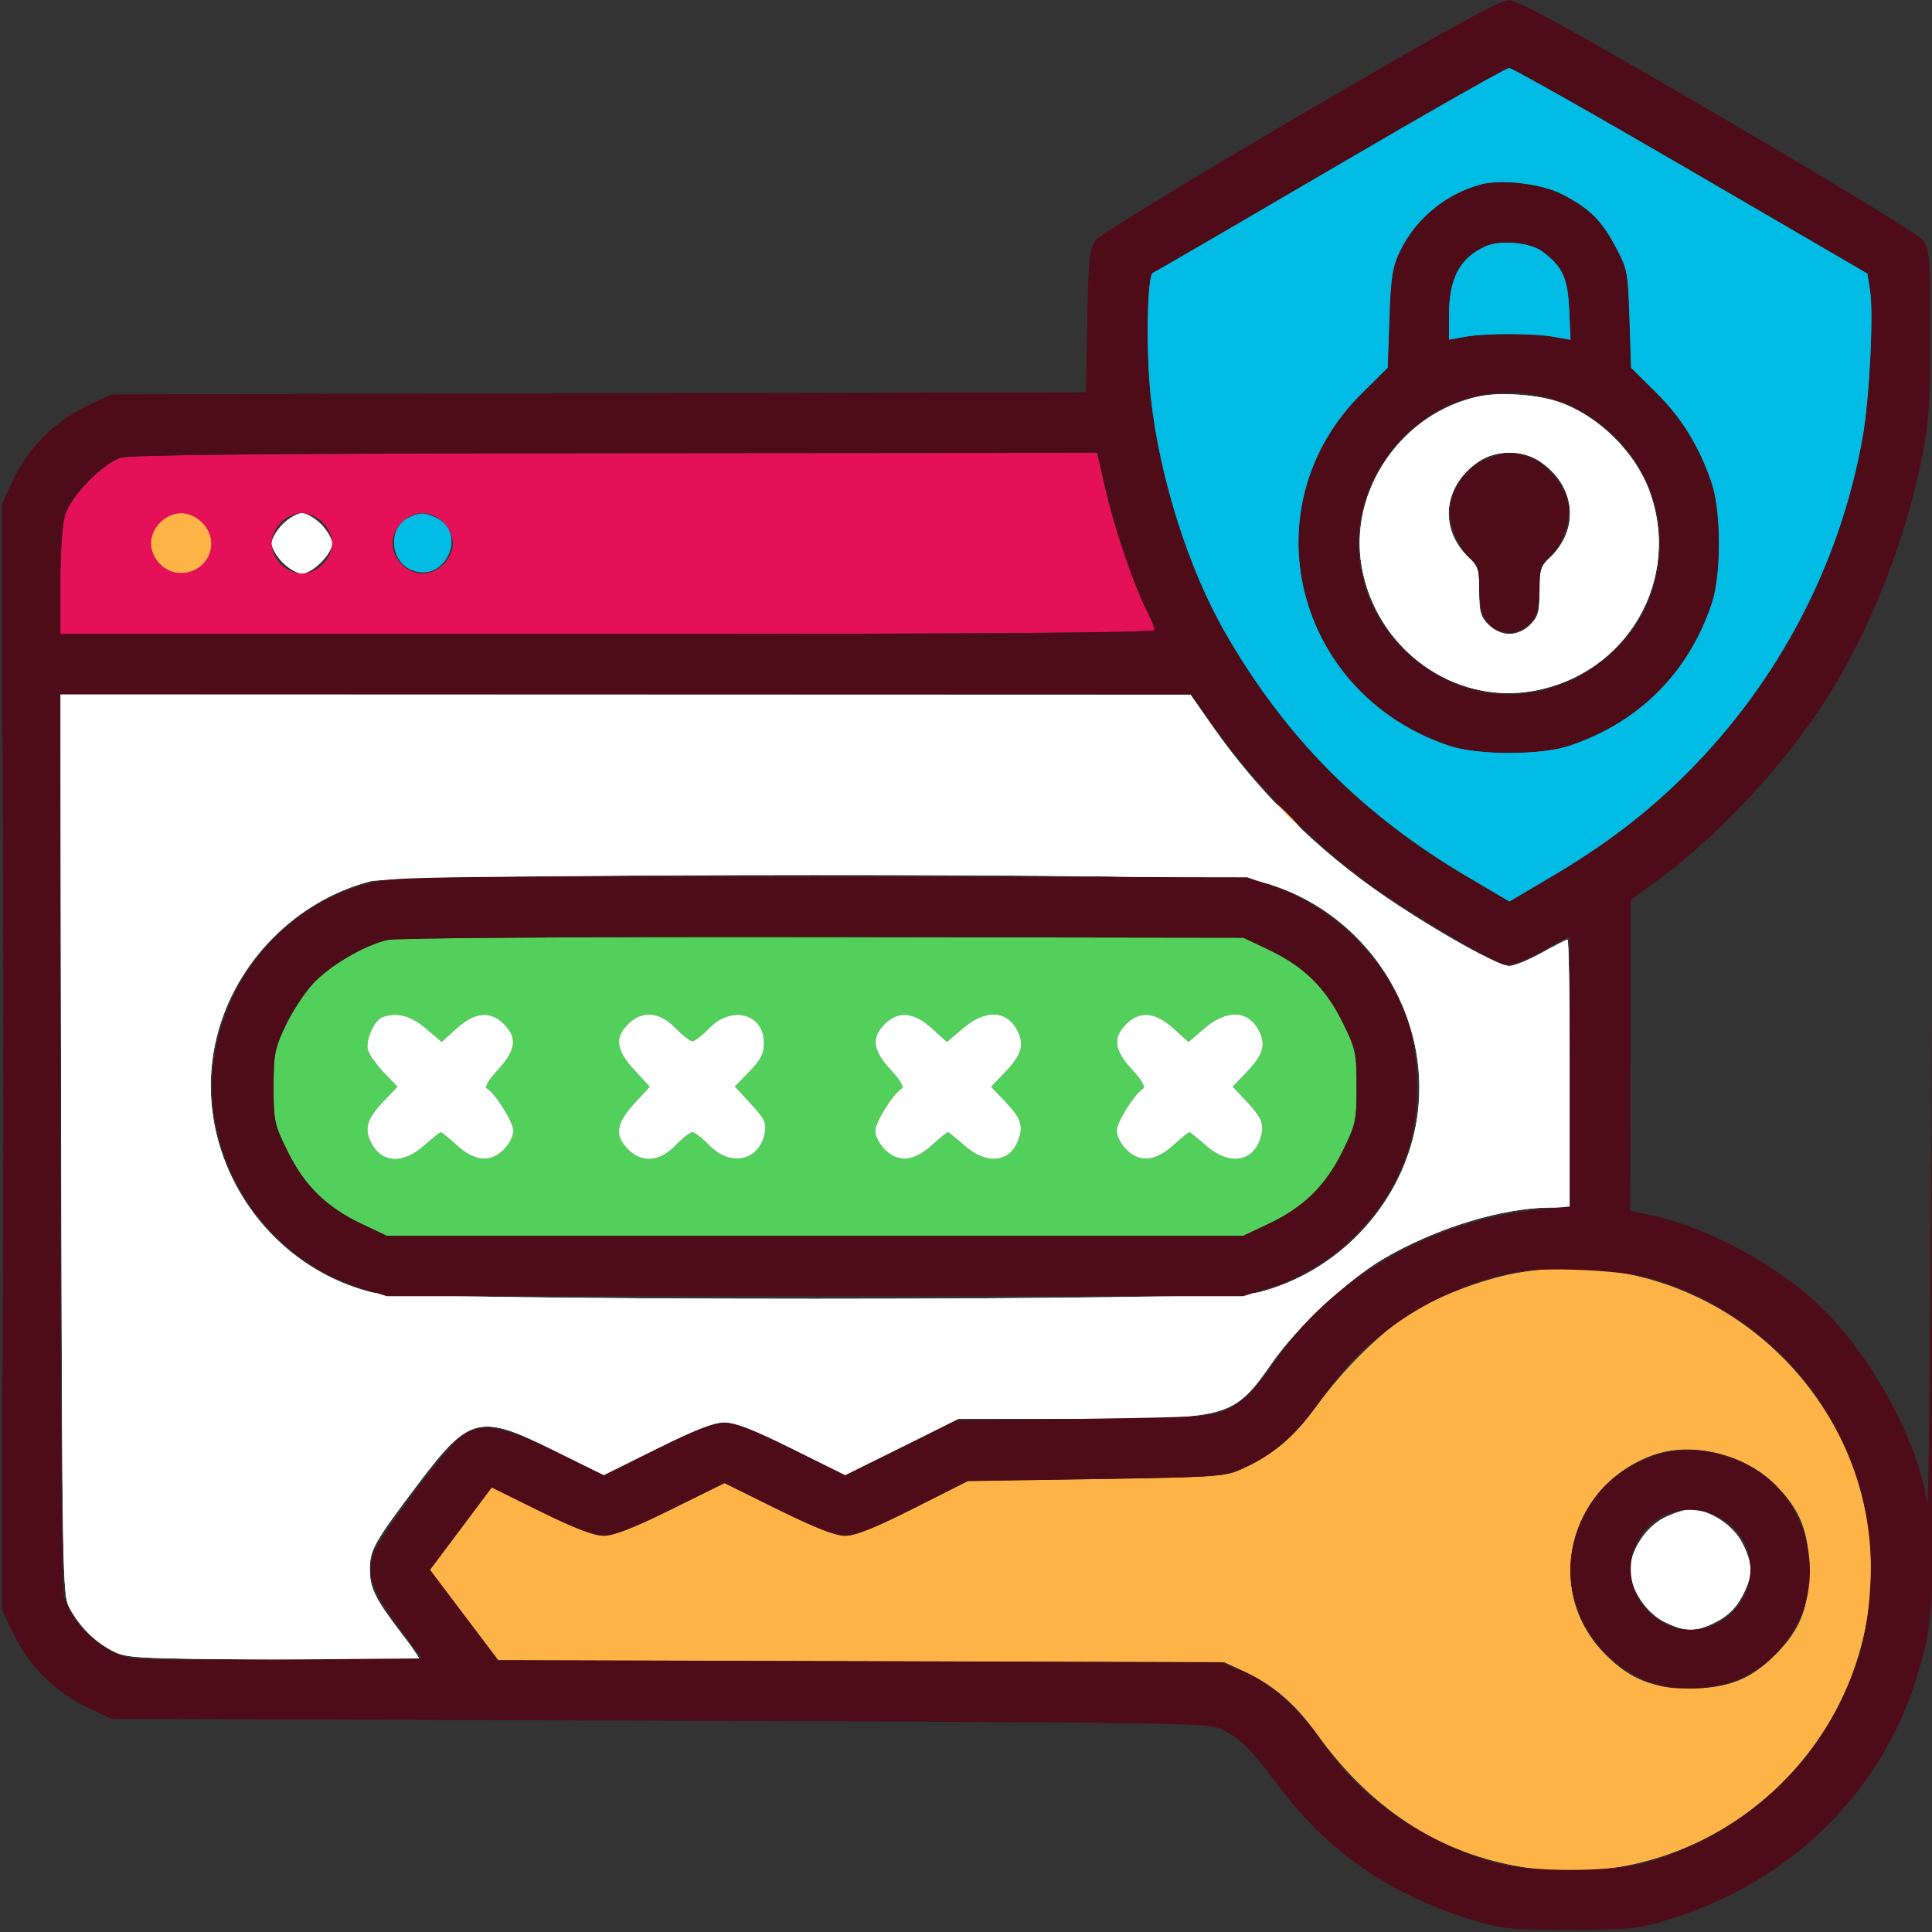 <svg xmlns="http://www.w3.org/2000/svg" width="512" height="512" viewBox="0 0 512 512" version="1.1"><rect x="0" y="0" width="512" height="512" fill="#333333" stroke="none"/><path d="M 42.455 138.455 C 40.907 140.002, 40 142.052, 40 144 C 40 145.948, 40.907 147.998, 42.455 149.545 C 47.415 154.506, 56 150.991, 56 144 C 56 139.889, 52.111 136, 48 136 C 46.052 136, 44.002 136.907, 42.455 138.455 M 341 216.500 C 342.866 218.425, 344.617 220, 344.892 220 C 345.167 220, 343.866 218.425, 342 216.500 C 340.134 214.575, 338.383 213, 338.108 213 C 337.833 213, 339.134 214.575, 341 216.500 M 401.500 337.466 C 392.421 339.134, 379.939 344.013, 373 348.607 C 365.277 353.719, 355.852 363.116, 349.036 372.500 C 343.011 380.794, 337.449 385.521, 329.271 389.297 C 324.729 391.394, 322.871 391.524, 290.500 392 L 256.500 392.500 242.131 399.750 C 231.885 404.920, 226.683 407, 224 407 C 221.358 407, 216.030 404.921, 206.119 400.024 L 192 393.048 177.881 400.024 C 167.987 404.913, 162.640 407, 160.008 407 C 157.412 407, 152.253 405.027, 143.284 400.603 L 130.314 394.205 122.137 405.117 L 113.960 416.028 122.993 427.990 L 132.025 439.952 228.263 440.226 L 324.500 440.500 329.271 442.703 C 337.482 446.494, 343.021 451.218, 349.052 459.572 C 364.104 480.422, 383.209 492.263, 406.554 495.212 C 447.994 500.446, 487.058 471.503, 494.572 430 C 504.431 375.550, 456.047 327.447, 401.500 337.466 M 438.005 385.607 C 415.348 393.840, 408.732 421.780, 425.476 438.524 C 432.046 445.094, 437.992 447.451, 448 447.451 C 458.008 447.451, 463.954 445.094, 470.524 438.524 C 477.094 431.954, 479.451 426.008, 479.451 416 C 479.451 405.992, 477.094 400.046, 470.524 393.476 C 462.307 385.260, 448.294 381.869, 438.005 385.607" stroke="none" fill="#feb346" fill-rule="evenodd"/><path d="M 102.618 249.102 C 96.395 250.580, 87.326 255.922, 82.912 260.711 C 80.667 263.147, 77.405 268.147, 75.665 271.820 C 72.799 277.869, 72.500 279.402, 72.500 288.052 C 72.500 297.067, 72.710 298.028, 76.235 305.160 C 80.733 314.262, 86.523 319.931, 95.820 324.335 L 102.500 327.500 216 327.500 L 329.500 327.500 336.180 324.335 C 345.477 319.931, 351.267 314.262, 355.765 305.160 C 359.294 298.020, 359.500 297.075, 359.500 288 C 359.500 278.925, 359.294 277.980, 355.765 270.840 C 351.267 261.738, 345.477 256.069, 336.180 251.665 L 329.500 248.500 218 248.340 C 152.804 248.246, 104.888 248.563, 102.618 249.102 M 101.229 269.669 C 99.136 270.512, 96.839 275.908, 97.557 278.300 C 97.920 279.510, 99.835 282.188, 101.812 284.250 L 105.406 288 101.812 291.750 C 97.284 296.474, 96.480 299.093, 98.411 302.829 C 101.220 308.260, 106.783 308.526, 112.432 303.499 C 114.594 301.575, 116.565 300, 116.810 300 C 117.056 300, 119.001 301.575, 121.132 303.500 C 125.872 307.783, 129.963 308.127, 133.545 304.545 C 134.895 303.195, 136 301.013, 136 299.695 C 136 297.403, 131.349 289.952, 129.020 288.512 C 128.311 288.074, 129.377 286.229, 131.954 283.435 C 136.678 278.309, 137.115 275.024, 133.545 271.455 C 129.935 267.844, 125.875 268.214, 121.025 272.597 L 117.044 276.193 112.842 272.597 C 108.806 269.142, 104.953 268.171, 101.229 269.669 M 166.455 271.455 C 162.867 275.042, 163.320 278.307, 168.127 283.522 L 172.255 288 168.127 292.478 C 163.320 297.693, 162.867 300.958, 166.455 304.545 C 170.163 308.253, 174.764 307.870, 179 303.500 C 180.866 301.575, 182.891 300, 183.500 300 C 184.109 300, 186.134 301.575, 188 303.500 C 193.586 309.263, 201.199 307.617, 202.603 300.343 C 203.131 297.612, 202.637 296.561, 198.942 292.553 L 194.672 287.920 198.536 283.963 C 201.586 280.840, 202.400 279.241, 202.400 276.374 C 202.400 268.688, 193.909 266.403, 188 272.500 C 186.134 274.425, 184.109 276, 183.500 276 C 182.891 276, 180.866 274.425, 179 272.500 C 174.764 268.130, 170.163 267.747, 166.455 271.455 M 234.455 271.455 C 230.885 275.024, 231.322 278.309, 236.046 283.435 C 238.623 286.229, 239.689 288.074, 238.980 288.512 C 236.651 289.952, 232 297.403, 232 299.695 C 232 301.013, 233.105 303.195, 234.455 304.545 C 238.037 308.127, 242.128 307.783, 246.868 303.500 C 248.999 301.575, 250.944 300, 251.190 300 C 251.435 300, 253.406 301.575, 255.568 303.499 C 261.469 308.751, 267.727 308.091, 269.853 301.993 C 271.198 298.133, 270.575 296.407, 266.154 291.750 L 262.594 288 266.188 284.250 C 270.716 279.526, 271.520 276.907, 269.589 273.171 C 266.755 267.691, 261.150 267.468, 255.158 272.597 L 250.956 276.193 246.975 272.597 C 242.125 268.214, 238.065 267.844, 234.455 271.455 M 298.455 271.455 C 294.885 275.024, 295.322 278.309, 300.046 283.435 C 302.623 286.229, 303.689 288.074, 302.980 288.512 C 300.651 289.952, 296 297.403, 296 299.695 C 296 301.013, 297.105 303.195, 298.455 304.545 C 302.037 308.127, 306.128 307.783, 310.868 303.500 C 312.999 301.575, 314.944 300, 315.190 300 C 315.435 300, 317.406 301.575, 319.568 303.499 C 325.469 308.751, 331.727 308.091, 333.853 301.993 C 335.198 298.133, 334.575 296.407, 330.154 291.750 L 326.594 288 330.188 284.250 C 334.716 279.526, 335.520 276.907, 333.589 273.171 C 330.755 267.691, 325.150 267.468, 319.158 272.597 L 314.956 276.193 310.975 272.597 C 306.125 268.214, 302.065 267.844, 298.455 271.455" stroke="none" fill="#53cf5c" fill-rule="evenodd"/><path d="M 42.455 138.455 C 40.907 140.002, 40 142.052, 40 144 C 40 145.948, 40.907 147.998, 42.455 149.545 C 47.415 154.506, 56 150.991, 56 144 C 56 139.889, 52.111 136, 48 136 C 46.052 136, 44.002 136.907, 42.455 138.455 M 341 216.500 C 342.866 218.425, 344.617 220, 344.892 220 C 345.167 220, 343.866 218.425, 342 216.500 C 340.134 214.575, 338.383 213, 338.108 213 C 337.833 213, 339.134 214.575, 341 216.500 M 401.500 337.466 C 392.421 339.134, 379.939 344.013, 373 348.607 C 365.277 353.719, 355.852 363.116, 349.036 372.500 C 343.011 380.794, 337.449 385.521, 329.271 389.297 C 324.729 391.394, 322.871 391.524, 290.500 392 L 256.500 392.500 242.131 399.750 C 231.885 404.920, 226.683 407, 224 407 C 221.358 407, 216.030 404.921, 206.119 400.024 L 192 393.048 177.881 400.024 C 167.987 404.913, 162.640 407, 160.008 407 C 157.412 407, 152.253 405.027, 143.284 400.603 L 130.314 394.205 122.137 405.117 L 113.960 416.028 122.993 427.990 L 132.025 439.952 228.263 440.226 L 324.500 440.500 329.271 442.703 C 337.482 446.494, 343.021 451.218, 349.052 459.572 C 364.104 480.422, 383.209 492.263, 406.554 495.212 C 447.994 500.446, 487.058 471.503, 494.572 430 C 504.431 375.550, 456.047 327.447, 401.500 337.466 M 438.005 385.607 C 415.348 393.840, 408.732 421.780, 425.476 438.524 C 432.046 445.094, 437.992 447.451, 448 447.451 C 458.008 447.451, 463.954 445.094, 470.524 438.524 C 477.094 431.954, 479.451 426.008, 479.451 416 C 479.451 405.992, 477.094 400.046, 470.524 393.476 C 462.307 385.260, 448.294 381.869, 438.005 385.607" stroke="none" fill="#feb346" fill-rule="evenodd"/><path d="M 392.045 105.036 C 371.533 109.316, 357.309 129.936, 360.881 150.215 C 364.711 171.959, 385.189 186.823, 406.215 183.119 C 431.283 178.703, 445.888 153.393, 436.993 129.781 C 433.158 119.600, 423.457 110.134, 413.184 106.549 C 407.538 104.578, 397.637 103.869, 392.045 105.036 M 391.922 122.274 C 382.344 128.728, 381.212 140.270, 389.405 147.924 C 391.673 150.043, 392 151.151, 392 156.720 C 392 162.151, 392.362 163.453, 394.455 165.545 C 396.002 167.093, 398.052 168, 400 168 C 401.948 168, 403.998 167.093, 405.545 165.545 C 407.638 163.453, 408 162.151, 408 156.720 C 408 151.151, 408.327 150.043, 410.595 147.924 C 418.788 140.270, 417.656 128.728, 408.078 122.274 C 403.498 119.187, 396.502 119.187, 391.922 122.274 M 74.923 138.923 C 73.315 140.531, 72 142.815, 72 144 C 72 145.185, 73.315 147.469, 74.923 149.077 C 76.531 150.685, 78.815 152, 80 152 C 82.784 152, 88 146.784, 88 144 C 88 142.815, 86.685 140.531, 85.077 138.923 C 83.469 137.315, 81.185 136, 80 136 C 78.815 136, 76.531 137.315, 74.923 138.923 M 16.230 303.250 C 16.488 417.398, 16.580 422.650, 18.364 426 C 20.973 430.899, 24.820 434.816, 29.500 437.342 C 33.371 439.430, 34.754 439.510, 72.250 439.804 C 93.563 439.971, 111 439.825, 111 439.478 C 111 439.132, 109.036 436.295, 106.636 433.174 C 99.532 423.938, 98.007 420.904, 98.007 416 C 98.007 410.665, 99.034 408.846, 110.966 393.045 C 124.467 375.165, 127.119 374.538, 147.014 384.507 L 159.999 391.014 173.986 384.007 C 184.366 378.807, 189.012 377, 192 377 C 194.988 377, 199.633 378.807, 210.013 384.006 L 223.999 391.013 238.987 383.506 L 253.975 376 285.306 376 C 326.046 376, 326.949 375.739, 337.223 361 C 343.626 351.813, 357.346 339.018, 366.625 333.579 C 380.586 325.396, 398.262 320, 411.110 320 L 416 320 416 284.500 C 416 264.975, 415.736 249, 415.412 249 C 415.089 249, 412.009 250.575, 408.566 252.500 C 405.124 254.425, 401.255 256, 399.968 256 C 397.070 256, 380.827 246.938, 367.500 237.886 C 349.371 225.573, 333.580 210.018, 321.220 192.302 L 315.500 184.103 165.730 184.052 L 15.961 184 16.230 303.250 M 98 233.579 C 78.461 238.721, 62.520 254.818, 57.518 274.460 C 50.013 303.927, 68.650 334.890, 98.460 342.482 C 107.433 344.767, 324.567 344.767, 333.540 342.482 C 353.407 337.422, 369.422 321.407, 374.482 301.540 C 381.987 272.073, 363.350 241.110, 333.540 233.518 C 324.816 231.296, 106.460 231.353, 98 233.579 M 101.229 269.669 C 99.136 270.512, 96.839 275.908, 97.557 278.300 C 97.920 279.510, 99.835 282.188, 101.812 284.250 L 105.406 288 101.812 291.750 C 97.284 296.474, 96.480 299.093, 98.411 302.829 C 101.220 308.260, 106.783 308.526, 112.432 303.499 C 114.594 301.575, 116.565 300, 116.810 300 C 117.056 300, 119.001 301.575, 121.132 303.500 C 125.872 307.783, 129.963 308.127, 133.545 304.545 C 134.895 303.195, 136 301.013, 136 299.695 C 136 297.403, 131.349 289.952, 129.020 288.512 C 128.311 288.074, 129.377 286.229, 131.954 283.435 C 136.678 278.309, 137.115 275.024, 133.545 271.455 C 129.935 267.844, 125.875 268.214, 121.025 272.597 L 117.044 276.193 112.842 272.597 C 108.806 269.142, 104.953 268.171, 101.229 269.669 M 166.455 271.455 C 162.867 275.042, 163.320 278.307, 168.127 283.522 L 172.255 288 168.127 292.478 C 163.320 297.693, 162.867 300.958, 166.455 304.545 C 170.163 308.253, 174.764 307.870, 179 303.500 C 180.866 301.575, 182.891 300, 183.500 300 C 184.109 300, 186.134 301.575, 188 303.500 C 193.586 309.263, 201.199 307.617, 202.603 300.343 C 203.131 297.612, 202.637 296.561, 198.942 292.553 L 194.672 287.920 198.536 283.963 C 201.586 280.840, 202.400 279.241, 202.400 276.374 C 202.400 268.688, 193.909 266.403, 188 272.500 C 186.134 274.425, 184.109 276, 183.500 276 C 182.891 276, 180.866 274.425, 179 272.500 C 174.764 268.130, 170.163 267.747, 166.455 271.455 M 234.455 271.455 C 230.885 275.024, 231.322 278.309, 236.046 283.435 C 238.623 286.229, 239.689 288.074, 238.980 288.512 C 236.651 289.952, 232 297.403, 232 299.695 C 232 301.013, 233.105 303.195, 234.455 304.545 C 238.037 308.127, 242.128 307.783, 246.868 303.500 C 248.999 301.575, 250.944 300, 251.190 300 C 251.435 300, 253.406 301.575, 255.568 303.499 C 261.469 308.751, 267.727 308.091, 269.853 301.993 C 271.198 298.133, 270.575 296.407, 266.154 291.750 L 262.594 288 266.188 284.250 C 270.716 279.526, 271.520 276.907, 269.589 273.171 C 266.755 267.691, 261.150 267.468, 255.158 272.597 L 250.956 276.193 246.975 272.597 C 242.125 268.214, 238.065 267.844, 234.455 271.455 M 298.455 271.455 C 294.885 275.024, 295.322 278.309, 300.046 283.435 C 302.623 286.229, 303.689 288.074, 302.980 288.512 C 300.651 289.952, 296 297.403, 296 299.695 C 296 301.013, 297.105 303.195, 298.455 304.545 C 302.037 308.127, 306.128 307.783, 310.868 303.500 C 312.999 301.575, 314.944 300, 315.190 300 C 315.435 300, 317.406 301.575, 319.568 303.499 C 325.469 308.751, 331.727 308.091, 333.853 301.993 C 335.198 298.133, 334.575 296.407, 330.154 291.750 L 326.594 288 330.188 284.250 C 334.716 279.526, 335.520 276.907, 333.589 273.171 C 330.755 267.691, 325.150 267.468, 319.158 272.597 L 314.956 276.193 310.975 272.597 C 306.125 268.214, 302.065 267.844, 298.455 271.455 M 440.962 402.250 C 436.159 404.672, 432 411.053, 432 416 C 432 420.947, 436.159 427.328, 440.962 429.750 C 446.602 432.594, 449.583 432.583, 455.040 429.697 C 458.016 428.123, 460.123 426.016, 461.697 423.040 C 464.583 417.583, 464.594 414.602, 461.750 408.962 C 459.328 404.159, 452.947 400, 448 400 C 446.583 400, 443.416 401.012, 440.962 402.250" stroke="none" fill="#ffffff" fill-rule="evenodd"/><path d="M 352.500 44.989 C 327.200 59.813, 306.064 72.100, 305.532 72.294 C 303.989 72.854, 303.652 93.186, 304.984 105.360 C 307.303 126.549, 314.998 150.844, 324.744 167.750 C 340.799 195.601, 360.924 215.847, 389.044 232.438 L 400 238.902 410.956 232.438 C 425.415 223.907, 436.476 215.470, 447.007 204.939 C 471.348 180.598, 487.592 149.592, 493.594 116.013 C 495.413 105.840, 496.566 83.155, 495.580 76.939 L 494.876 72.500 448.101 45.250 C 422.375 30.262, 400.691 18.008, 399.913 18.018 C 399.136 18.028, 377.800 30.165, 352.500 44.989 M 392.500 48.868 C 383.266 51.294, 375.151 57.964, 371.049 66.500 C 368.999 70.768, 368.581 73.401, 368.198 84.477 L 367.749 97.455 360.898 104.238 C 330.689 134.149, 342.981 183.837, 384 197.622 C 391.639 200.189, 408.385 200.185, 416 197.613 C 434.392 191.402, 447.459 178.337, 453.622 160 C 456.189 152.361, 456.185 135.615, 453.613 128 C 450.358 118.363, 445.689 110.764, 438.875 104.016 L 432.251 97.455 431.834 84.477 C 431.433 72.022, 431.281 71.246, 428.042 65.199 C 424.286 58.186, 421.088 55.092, 413.760 51.378 C 408.419 48.672, 397.950 47.435, 392.500 48.868 M 393.500 65.356 C 386.801 68.457, 384 73.829, 384 83.577 L 384 90.024 388.250 89.262 C 393.752 88.276, 406.296 88.285, 411.857 89.279 L 416.214 90.058 415.853 82.096 C 415.468 73.611, 414.115 70.668, 408.763 66.672 C 405.449 64.198, 397.485 63.511, 393.500 65.356 M 108.321 137.189 C 102.798 139.859, 103.282 148.632, 109.086 151.036 C 117.991 154.724, 124.152 141.124, 115.385 137.130 C 112.428 135.782, 111.210 135.792, 108.321 137.189" stroke="none" fill="#01bce4" fill-rule="evenodd"/><path d="M 32 121.307 C 27.092 122.854, 18.721 131.522, 17.216 136.616 C 16.522 138.965, 16 146.584, 16 154.366 L 16 168 161 168 C 260.703 168, 306 167.675, 306 166.960 C 306 166.388, 305.055 164.069, 303.901 161.806 C 300.460 155.060, 295.391 140.159, 292.996 129.750 L 290.753 120 163.127 120.102 C 73.131 120.174, 34.468 120.529, 32 121.307 M 42.455 138.455 C 40.907 140.002, 40 142.052, 40 144 C 40 145.948, 40.907 147.998, 42.455 149.545 C 47.415 154.506, 56 150.991, 56 144 C 56 139.889, 52.111 136, 48 136 C 46.052 136, 44.002 136.907, 42.455 138.455 M 74.455 138.455 C 72.907 140.002, 72 142.052, 72 144 C 72 145.948, 72.907 147.998, 74.455 149.545 C 76.002 151.093, 78.052 152, 80 152 C 81.948 152, 83.998 151.093, 85.545 149.545 C 87.093 147.998, 88 145.948, 88 144 C 88 142.052, 87.093 140.002, 85.545 138.455 C 83.998 136.907, 81.948 136, 80 136 C 78.052 136, 76.002 136.907, 74.455 138.455 M 106.455 138.455 C 104.907 140.002, 104 142.052, 104 144 C 104 145.948, 104.907 147.998, 106.455 149.545 C 108.002 151.093, 110.052 152, 112 152 C 113.948 152, 115.998 151.093, 117.545 149.545 C 119.093 147.998, 120 145.948, 120 144 C 120 142.052, 119.093 140.002, 117.545 138.455 C 115.998 136.907, 113.948 136, 112 136 C 110.052 136, 108.002 136.907, 106.455 138.455" stroke="none" fill="#e41159" fill-rule="evenodd"/><path d="M 392.045 105.036 C 371.533 109.316, 357.309 129.936, 360.881 150.215 C 364.711 171.959, 385.189 186.823, 406.215 183.119 C 431.283 178.703, 445.888 153.393, 436.993 129.781 C 433.158 119.600, 423.457 110.134, 413.184 106.549 C 407.538 104.578, 397.637 103.869, 392.045 105.036 M 391.922 122.274 C 382.344 128.728, 381.212 140.270, 389.405 147.924 C 391.673 150.043, 392 151.151, 392 156.720 C 392 162.151, 392.362 163.453, 394.455 165.545 C 396.002 167.093, 398.052 168, 400 168 C 401.948 168, 403.998 167.093, 405.545 165.545 C 407.638 163.453, 408 162.151, 408 156.720 C 408 151.151, 408.327 150.043, 410.595 147.924 C 418.788 140.270, 417.656 128.728, 408.078 122.274 C 403.498 119.187, 396.502 119.187, 391.922 122.274 M 74.923 138.923 C 73.315 140.531, 72 142.815, 72 144 C 72 145.185, 73.315 147.469, 74.923 149.077 C 76.531 150.685, 78.815 152, 80 152 C 82.784 152, 88 146.784, 88 144 C 88 142.815, 86.685 140.531, 85.077 138.923 C 83.469 137.315, 81.185 136, 80 136 C 78.815 136, 76.531 137.315, 74.923 138.923 M 16.230 303.250 C 16.488 417.398, 16.580 422.650, 18.364 426 C 20.973 430.899, 24.820 434.816, 29.500 437.342 C 33.371 439.430, 34.754 439.510, 72.250 439.804 C 93.563 439.971, 111 439.825, 111 439.478 C 111 439.132, 109.036 436.295, 106.636 433.174 C 99.532 423.938, 98.007 420.904, 98.007 416 C 98.007 410.665, 99.034 408.846, 110.966 393.045 C 124.467 375.165, 127.119 374.538, 147.014 384.507 L 159.999 391.014 173.986 384.007 C 184.366 378.807, 189.012 377, 192 377 C 194.988 377, 199.633 378.807, 210.013 384.006 L 223.999 391.013 238.987 383.506 L 253.975 376 285.306 376 C 326.046 376, 326.949 375.739, 337.223 361 C 343.626 351.813, 357.346 339.018, 366.625 333.579 C 380.586 325.396, 398.262 320, 411.110 320 L 416 320 416 284.500 C 416 264.975, 415.736 249, 415.412 249 C 415.089 249, 412.009 250.575, 408.566 252.500 C 405.124 254.425, 401.255 256, 399.968 256 C 397.070 256, 380.827 246.938, 367.500 237.886 C 349.371 225.573, 333.580 210.018, 321.220 192.302 L 315.500 184.103 165.730 184.052 L 15.961 184 16.230 303.250 M 98 233.579 C 78.461 238.721, 62.520 254.818, 57.518 274.460 C 50.013 303.927, 68.650 334.890, 98.460 342.482 C 107.433 344.767, 324.567 344.767, 333.540 342.482 C 353.407 337.422, 369.422 321.407, 374.482 301.540 C 381.987 272.073, 363.350 241.110, 333.540 233.518 C 324.816 231.296, 106.460 231.353, 98 233.579 M 101.229 269.669 C 99.136 270.512, 96.839 275.908, 97.557 278.300 C 97.920 279.510, 99.835 282.188, 101.812 284.250 L 105.406 288 101.812 291.750 C 97.284 296.474, 96.480 299.093, 98.411 302.829 C 101.220 308.260, 106.783 308.526, 112.432 303.499 C 114.594 301.575, 116.565 300, 116.810 300 C 117.056 300, 119.001 301.575, 121.132 303.500 C 125.872 307.783, 129.963 308.127, 133.545 304.545 C 134.895 303.195, 136 301.013, 136 299.695 C 136 297.403, 131.349 289.952, 129.020 288.512 C 128.311 288.074, 129.377 286.229, 131.954 283.435 C 136.678 278.309, 137.115 275.024, 133.545 271.455 C 129.935 267.844, 125.875 268.214, 121.025 272.597 L 117.044 276.193 112.842 272.597 C 108.806 269.142, 104.953 268.171, 101.229 269.669 M 166.455 271.455 C 162.867 275.042, 163.320 278.307, 168.127 283.522 L 172.255 288 168.127 292.478 C 163.320 297.693, 162.867 300.958, 166.455 304.545 C 170.163 308.253, 174.764 307.870, 179 303.500 C 180.866 301.575, 182.891 300, 183.500 300 C 184.109 300, 186.134 301.575, 188 303.500 C 193.586 309.263, 201.199 307.617, 202.603 300.343 C 203.131 297.612, 202.637 296.561, 198.942 292.553 L 194.672 287.920 198.536 283.963 C 201.586 280.840, 202.400 279.241, 202.400 276.374 C 202.400 268.688, 193.909 266.403, 188 272.500 C 186.134 274.425, 184.109 276, 183.500 276 C 182.891 276, 180.866 274.425, 179 272.500 C 174.764 268.130, 170.163 267.747, 166.455 271.455 M 234.455 271.455 C 230.885 275.024, 231.322 278.309, 236.046 283.435 C 238.623 286.229, 239.689 288.074, 238.980 288.512 C 236.651 289.952, 232 297.403, 232 299.695 C 232 301.013, 233.105 303.195, 234.455 304.545 C 238.037 308.127, 242.128 307.783, 246.868 303.500 C 248.999 301.575, 250.944 300, 251.190 300 C 251.435 300, 253.406 301.575, 255.568 303.499 C 261.469 308.751, 267.727 308.091, 269.853 301.993 C 271.198 298.133, 270.575 296.407, 266.154 291.750 L 262.594 288 266.188 284.250 C 270.716 279.526, 271.520 276.907, 269.589 273.171 C 266.755 267.691, 261.150 267.468, 255.158 272.597 L 250.956 276.193 246.975 272.597 C 242.125 268.214, 238.065 267.844, 234.455 271.455 M 298.455 271.455 C 294.885 275.024, 295.322 278.309, 300.046 283.435 C 302.623 286.229, 303.689 288.074, 302.980 288.512 C 300.651 289.952, 296 297.403, 296 299.695 C 296 301.013, 297.105 303.195, 298.455 304.545 C 302.037 308.127, 306.128 307.783, 310.868 303.500 C 312.999 301.575, 314.944 300, 315.190 300 C 315.435 300, 317.406 301.575, 319.568 303.499 C 325.469 308.751, 331.727 308.091, 333.853 301.993 C 335.198 298.133, 334.575 296.407, 330.154 291.750 L 326.594 288 330.188 284.250 C 334.716 279.526, 335.520 276.907, 333.589 273.171 C 330.755 267.691, 325.150 267.468, 319.158 272.597 L 314.956 276.193 310.975 272.597 C 306.125 268.214, 302.065 267.844, 298.455 271.455 M 440.962 402.250 C 436.159 404.672, 432 411.053, 432 416 C 432 420.947, 436.159 427.328, 440.962 429.750 C 446.602 432.594, 449.583 432.583, 455.040 429.697 C 458.016 428.123, 460.123 426.016, 461.697 423.040 C 464.583 417.583, 464.594 414.602, 461.750 408.962 C 459.328 404.159, 452.947 400, 448 400 C 446.583 400, 443.416 401.012, 440.962 402.250" stroke="none" fill="#ffffff" fill-rule="evenodd"/><path d="M 344.500 30.550 C 315.900 47.285, 291.600 62.141, 290.500 63.562 C 288.695 65.894, 288.465 67.993, 288.142 85.059 L 287.785 103.971 158.642 104.235 L 29.500 104.500 22.997 107.582 C 14.667 111.530, 7.530 118.667, 3.582 126.997 L 0.500 133.500 0.500 280 L 0.500 426.500 3.582 433.003 C 7.530 441.333, 14.667 448.470, 22.997 452.418 L 29.500 455.500 175 456 C 314.599 456.480, 320.642 456.576, 324 458.367 C 329.069 461.071, 331.392 463.423, 339.090 473.641 C 351.968 490.735, 368.445 502.144, 389.712 508.693 C 397.842 511.196, 399.810 511.399, 416 511.399 C 432.193 511.399, 434.157 511.196, 442.296 508.690 C 474.974 498.629, 499.275 474.471, 508.413 442.961 C 513.077 426.879, 513.012 429.337, 512.754 277.500 L 512.511 134.500 512.005 269 C 511.727 342.975, 511.154 401.192, 510.732 398.371 C 507.968 379.923, 493.621 355.166, 478.463 342.687 C 466.208 332.598, 450.715 324.848, 436.860 321.877 L 432 320.834 432.063 279.667 L 432.125 238.500 439.313 233.270 C 455.130 221.759, 472.516 203.137, 483.623 185.808 C 495.304 167.584, 504.690 144.125, 509.191 121.900 C 511.191 112.026, 511.500 107.531, 511.500 88.323 C 511.500 67.675, 511.362 65.968, 509.500 63.561 C 508.400 62.138, 483.980 47.255, 455.234 30.487 C 414.955 6.992, 402.227 0.014, 399.734 0.061 C 397.363 0.106, 382.625 8.242, 344.500 30.550 M 352.500 44.989 C 327.200 59.813, 306.064 72.100, 305.532 72.294 C 303.989 72.854, 303.652 93.186, 304.984 105.360 C 307.303 126.549, 314.998 150.844, 324.744 167.750 C 340.799 195.601, 360.924 215.847, 389.044 232.438 L 400 238.902 410.956 232.438 C 425.415 223.907, 436.476 215.470, 447.007 204.939 C 471.348 180.598, 487.592 149.592, 493.594 116.013 C 495.413 105.840, 496.566 83.155, 495.580 76.939 L 494.876 72.500 448.101 45.250 C 422.375 30.262, 400.691 18.008, 399.913 18.018 C 399.136 18.028, 377.800 30.165, 352.500 44.989 M 392.500 48.868 C 383.266 51.294, 375.151 57.964, 371.049 66.500 C 368.999 70.768, 368.581 73.401, 368.198 84.477 L 367.749 97.455 360.898 104.238 C 330.689 134.149, 342.981 183.837, 384 197.622 C 391.639 200.189, 408.385 200.185, 416 197.613 C 434.392 191.402, 447.459 178.337, 453.622 160 C 456.189 152.361, 456.185 135.615, 453.613 128 C 450.358 118.363, 445.689 110.764, 438.875 104.016 L 432.251 97.455 431.834 84.477 C 431.433 72.022, 431.281 71.246, 428.042 65.199 C 424.286 58.186, 421.088 55.092, 413.760 51.378 C 408.419 48.672, 397.950 47.435, 392.500 48.868 M 393.500 65.356 C 386.801 68.457, 384 73.829, 384 83.577 L 384 90.024 388.250 89.262 C 393.752 88.276, 406.296 88.285, 411.857 89.279 L 416.214 90.058 415.853 82.096 C 415.468 73.611, 414.115 70.668, 408.763 66.672 C 405.449 64.198, 397.485 63.511, 393.500 65.356 M 387.500 106.038 C 371.708 111.105, 360 127.267, 360 144 C 360 165.605, 378.395 184, 400 184 C 416.922 184, 432.999 172.220, 438.017 156.145 C 447.700 125.117, 418.452 96.106, 387.500 106.038 M 32 121.307 C 27.092 122.854, 18.721 131.522, 17.216 136.616 C 16.522 138.965, 16 146.584, 16 154.366 L 16 168 161 168 C 260.703 168, 306 167.675, 306 166.960 C 306 166.388, 305.055 164.069, 303.901 161.806 C 300.460 155.060, 295.391 140.159, 292.996 129.750 L 290.753 120 163.127 120.102 C 73.131 120.174, 34.468 120.529, 32 121.307 M 393.271 121.964 C 388.699 124.039, 385.396 128.436, 384.384 133.793 C 383.594 137.970, 386.298 145.302, 389.579 147.883 C 391.622 149.490, 392 150.656, 392 155.347 C 392 162.258, 393.430 165.521, 397.130 167.054 C 399.347 167.972, 400.653 167.972, 402.870 167.054 C 406.570 165.521, 408 162.258, 408 155.347 C 408 150.656, 408.378 149.490, 410.421 147.883 C 413.702 145.302, 416.406 137.970, 415.616 133.793 C 414.197 126.282, 407.112 120.044, 400 120.044 C 398.625 120.044, 395.597 120.908, 393.271 121.964 M 0.487 280 C 0.487 359.475, 0.605 391.988, 0.750 352.250 C 0.895 312.513, 0.895 247.488, 0.750 207.750 C 0.605 168.013, 0.487 200.525, 0.487 280 M 16.006 301.750 C 16.009 375.874, 16.376 420.812, 16.995 423.041 C 19.156 430.821, 27.594 438.394, 35.326 439.494 C 37.622 439.821, 55.783 439.956, 75.684 439.794 L 111.867 439.500 105.914 431.552 C 98.787 422.035, 97.190 417.648, 98.844 412.128 C 100.145 407.783, 118.010 383.725, 122.225 380.641 C 127.445 376.821, 133.065 377.735, 147.326 384.720 L 160.024 390.940 174.131 383.970 C 184.033 379.077, 189.359 377, 192 377 C 194.642 377, 199.968 379.078, 209.873 383.972 L 223.984 390.944 238.646 383.722 L 253.309 376.500 287.405 376 C 319.926 375.523, 321.685 375.400, 325.500 373.342 C 330.031 370.897, 333.309 367.577, 337.823 360.863 C 352.826 338.548, 379.831 323.151, 408.750 320.425 L 416 319.742 416 283.912 L 416 248.083 408.473 252.143 C 403.314 254.925, 400.221 256.021, 398.644 255.625 C 395.193 254.759, 374.287 242.379, 363.963 235.088 C 348.162 223.929, 332.069 207.523, 319.980 190.250 L 315.606 184 165.803 184 L 16 184 16.006 301.750 M 100 233.554 C 78.678 238.213, 62.013 255.207, 57.397 277 C 51.593 304.396, 68.393 332.769, 95.458 341.285 L 102.500 343.500 216 343.500 L 329.500 343.500 336.542 341.285 C 353.597 335.918, 367.962 321.545, 373.265 304.542 C 376.296 294.820, 376.296 281.180, 373.265 271.458 C 368.056 254.755, 354 240.493, 337.072 234.735 L 330.500 232.500 218.500 232.317 C 124.955 232.164, 105.429 232.368, 100 233.554 M 102.618 249.102 C 96.395 250.580, 87.326 255.922, 82.912 260.711 C 80.667 263.147, 77.405 268.147, 75.665 271.820 C 72.799 277.869, 72.500 279.402, 72.500 288.052 C 72.500 297.067, 72.710 298.028, 76.235 305.160 C 80.733 314.262, 86.523 319.931, 95.820 324.335 L 102.500 327.500 216 327.500 L 329.500 327.500 336.180 324.335 C 345.477 319.931, 351.267 314.262, 355.765 305.160 C 359.294 298.020, 359.500 297.075, 359.500 288 C 359.500 278.925, 359.294 277.980, 355.765 270.840 C 351.267 261.738, 345.477 256.069, 336.180 251.665 L 329.500 248.500 218 248.340 C 152.804 248.246, 104.888 248.563, 102.618 249.102 M 402.238 337.042 C 389.101 339.401, 375.904 345.603, 365 354.541 C 358.826 359.603, 356.109 362.688, 347.249 374.698 C 342.357 381.328, 335.975 386.409, 329 389.225 C 323.808 391.322, 321.627 391.476, 290 391.973 L 256.500 392.500 242.131 399.750 C 231.885 404.920, 226.683 407, 224 407 C 221.358 407, 216.030 404.921, 206.119 400.024 L 192 393.048 177.881 400.024 C 167.987 404.913, 162.640 407, 160.008 407 C 157.412 407, 152.253 405.027, 143.284 400.603 L 130.314 394.205 122.137 405.117 L 113.960 416.028 122.992 427.990 L 132.025 439.952 227.762 440.226 L 323.500 440.500 329.247 442.821 C 336.123 445.597, 344.620 453.077, 350.152 461.223 C 360.595 476.601, 376.701 487.968, 396 493.579 C 404.926 496.174, 426.676 496.215, 436 493.654 C 458.621 487.441, 478.001 471.383, 487.987 450.578 C 493.120 439.882, 494.931 432.667, 495.666 419.982 C 497.829 382.633, 473.033 348.525, 436.464 338.547 C 429.307 336.594, 409.567 335.726, 402.238 337.042 M 438.300 385.801 C 427.437 389.682, 420.515 396.982, 417.339 407.905 C 413.162 422.274, 420.758 438.252, 434.914 444.874 C 439.379 446.962, 442.005 447.487, 448 447.487 C 460.943 447.487, 471.376 440.838, 476.874 429.086 C 482.270 417.551, 479.585 402.651, 470.467 393.533 C 462.333 385.400, 448.637 382.107, 438.300 385.801 M 441.450 401.407 C 431.361 405.801, 428.978 419.213, 436.882 427.118 C 448.117 438.353, 466.528 428.290, 463.572 412.529 C 461.803 403.103, 450.548 397.444, 441.450 401.407" stroke="none" fill="#4d0c18" fill-rule="evenodd"/><path d="M 352.500 44.989 C 327.200 59.813, 306.064 72.100, 305.532 72.294 C 303.989 72.854, 303.652 93.186, 304.984 105.360 C 307.303 126.549, 314.998 150.844, 324.744 167.750 C 340.799 195.601, 360.924 215.847, 389.044 232.438 L 400 238.902 410.956 232.438 C 425.415 223.907, 436.476 215.470, 447.007 204.939 C 471.348 180.598, 487.592 149.592, 493.594 116.013 C 495.413 105.840, 496.566 83.155, 495.580 76.939 L 494.876 72.500 448.101 45.250 C 422.375 30.262, 400.691 18.008, 399.913 18.018 C 399.136 18.028, 377.800 30.165, 352.500 44.989 M 392.500 48.868 C 383.266 51.294, 375.151 57.964, 371.049 66.500 C 368.999 70.768, 368.581 73.401, 368.198 84.477 L 367.749 97.455 360.898 104.238 C 330.689 134.149, 342.981 183.837, 384 197.622 C 391.639 200.189, 408.385 200.185, 416 197.613 C 434.392 191.402, 447.459 178.337, 453.622 160 C 456.189 152.361, 456.185 135.615, 453.613 128 C 450.358 118.363, 445.689 110.764, 438.875 104.016 L 432.251 97.455 431.834 84.477 C 431.433 72.022, 431.281 71.246, 428.042 65.199 C 424.286 58.186, 421.088 55.092, 413.760 51.378 C 408.419 48.672, 397.950 47.435, 392.500 48.868 M 393.500 65.356 C 386.801 68.457, 384 73.829, 384 83.577 L 384 90.024 388.250 89.262 C 393.752 88.276, 406.296 88.285, 411.857 89.279 L 416.214 90.058 415.853 82.096 C 415.468 73.611, 414.115 70.668, 408.763 66.672 C 405.449 64.198, 397.485 63.511, 393.500 65.356 M 108.321 137.189 C 102.798 139.859, 103.282 148.632, 109.086 151.036 C 117.991 154.724, 124.152 141.124, 115.385 137.130 C 112.428 135.782, 111.210 135.792, 108.321 137.189" stroke="none" fill="#01bce4" fill-rule="evenodd"/></svg>
